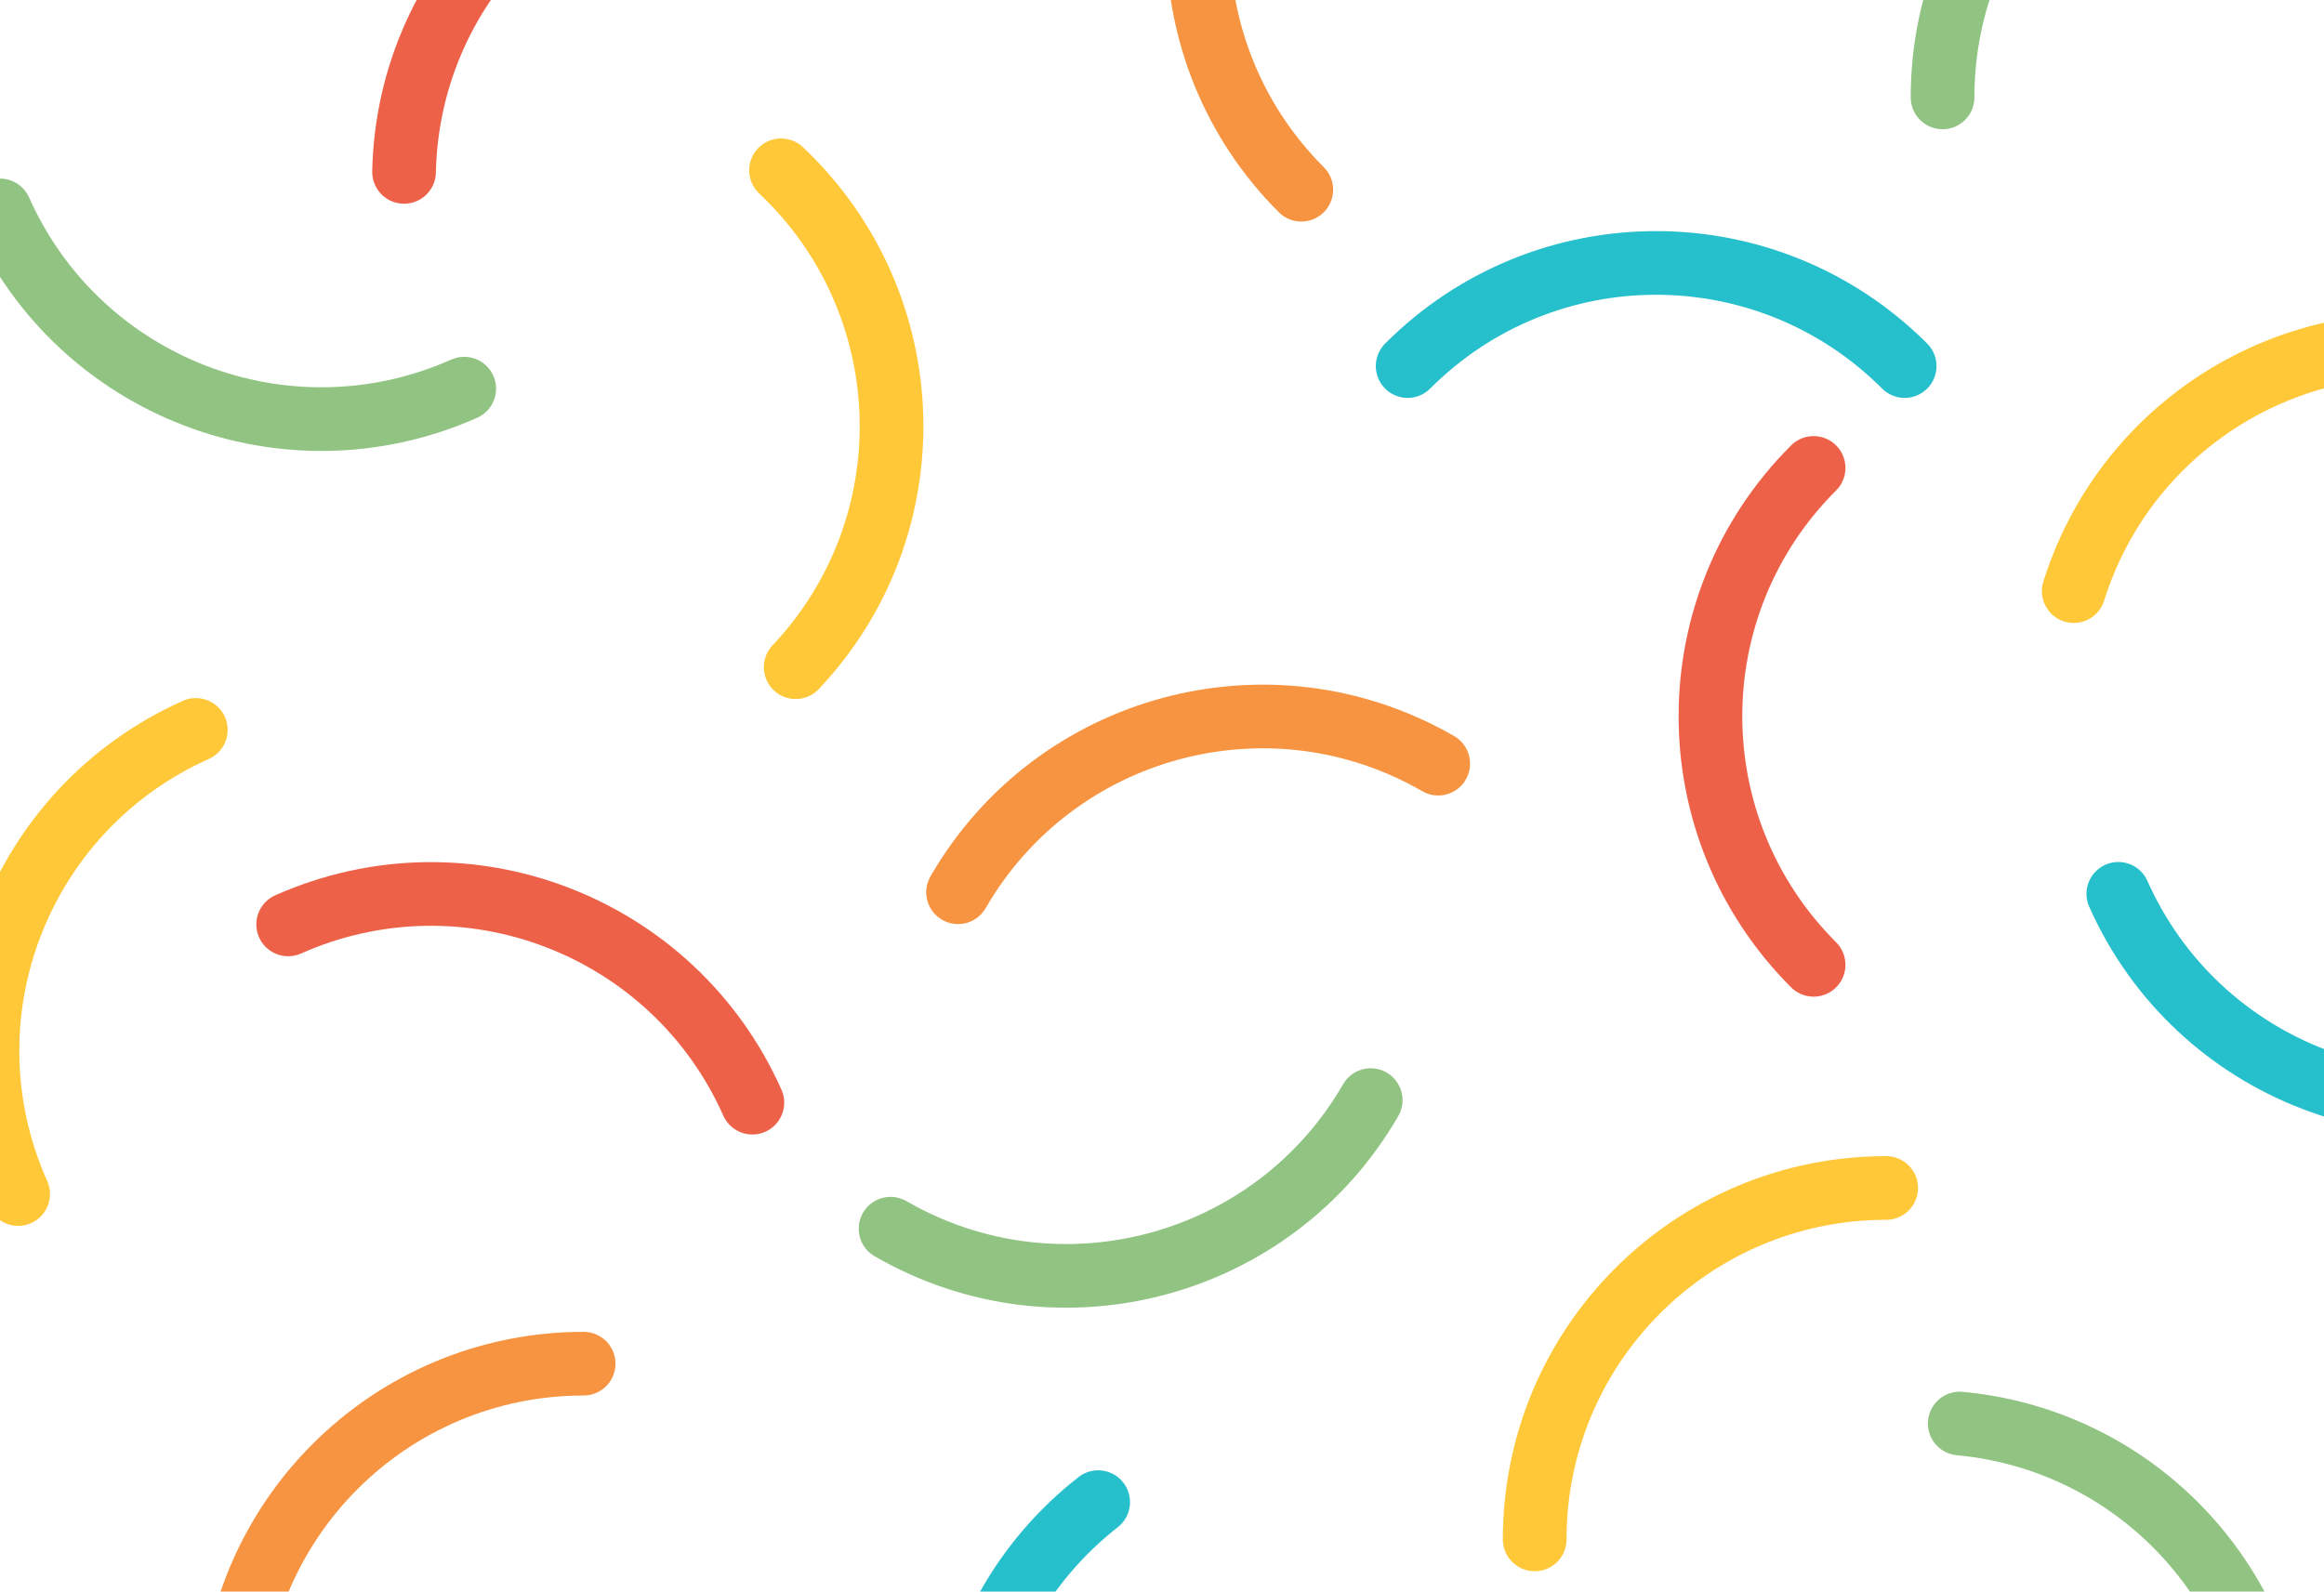 <?xml version="1.0" encoding="utf-8"?>
<!-- Generator: Adobe Illustrator 19.1.0, SVG Export Plug-In . SVG Version: 6.00 Build 0)  -->
<svg version="1.1" id="Layer_1" xmlns="http://www.w3.org/2000/svg" xmlns:xlink="http://www.w3.org/1999/xlink" x="0px" y="0px"
	 viewBox="0 0 729.9 500" style="enable-background:new 0 0 729.9 500;" xml:space="preserve">
<style type="text/css">
	.st0{fill:none;stroke:#F79441;stroke-width:20;stroke-linecap:round;stroke-miterlimit:10;}
	.st1{fill:none;stroke:#26BFCC;stroke-width:20;stroke-linecap:round;stroke-miterlimit:10;}
	.st2{fill:none;stroke:#FFC839;stroke-width:20;stroke-linecap:round;stroke-miterlimit:10;}
	.st3{fill:none;stroke:#EE6149;stroke-width:20;stroke-linecap:round;stroke-miterlimit:10;}
	.st4{fill:none;stroke:#91C382;stroke-width:20;stroke-linecap:round;stroke-miterlimit:10;}
</style>
<path class="st0" d="M408.7,59.6c-43.2-43.2-43.2-113,0-156.1"/>
<path class="st1" d="M598.2,115c-43.2-43.2-113-43.2-156.1,0"/>
<path class="st0" d="M451.7,239.9c-52.8-30.5-120.3-12.4-150.8,40.4"/>
<path class="st2" d="M249.9,209.6c41.9-44.4,39.8-114.2-4.6-156.1"/>
<path class="st3" d="M569.6,303.1c-43.2-43.2-43.2-113,0-156.1"/>
<path class="st2" d="M5.7,375.1c-24.9-55.7,0.1-120.9,55.8-145.8"/>
<path class="st1" d="M326,626.9c-37.6-48.1-29.2-117.4,18.9-155"/>
<path class="st1" d="M665.3,280.8c24.8,55.7,90,80.8,145.8,56"/>
<path class="st3" d="M239.7-53.9C178.7-55.3,128.2-7,126.9,54"/>
<path class="st2" d="M482,483.6c0-61,49.4-110.4,110.4-110.4"/>
<path class="st4" d="M615.5,447.2c60.8,5.7,105.3,59.5,99.6,120.3"/>
<path class="st4" d="M610.1,30.6c0-61,49.4-110.4,110.4-110.4"/>
<path class="st4" d="M0,66.1c24.8,55.7,90,80.8,145.8,56"/>
<path class="st4" d="M279.7,386c52.8,30.5,120.3,12.4,150.8-40.4"/>
<path class="st2" d="M789.7,113.5c-58.2-18.3-120.1,14-138.4,72.2"/>
<path class="st3" d="M236.3,346.4c-24.8-55.7-90-80.8-145.8-56"/>
<path class="st0" d="M72.9,538.8c0-61,49.4-110.4,110.4-110.4"/>
</svg>
